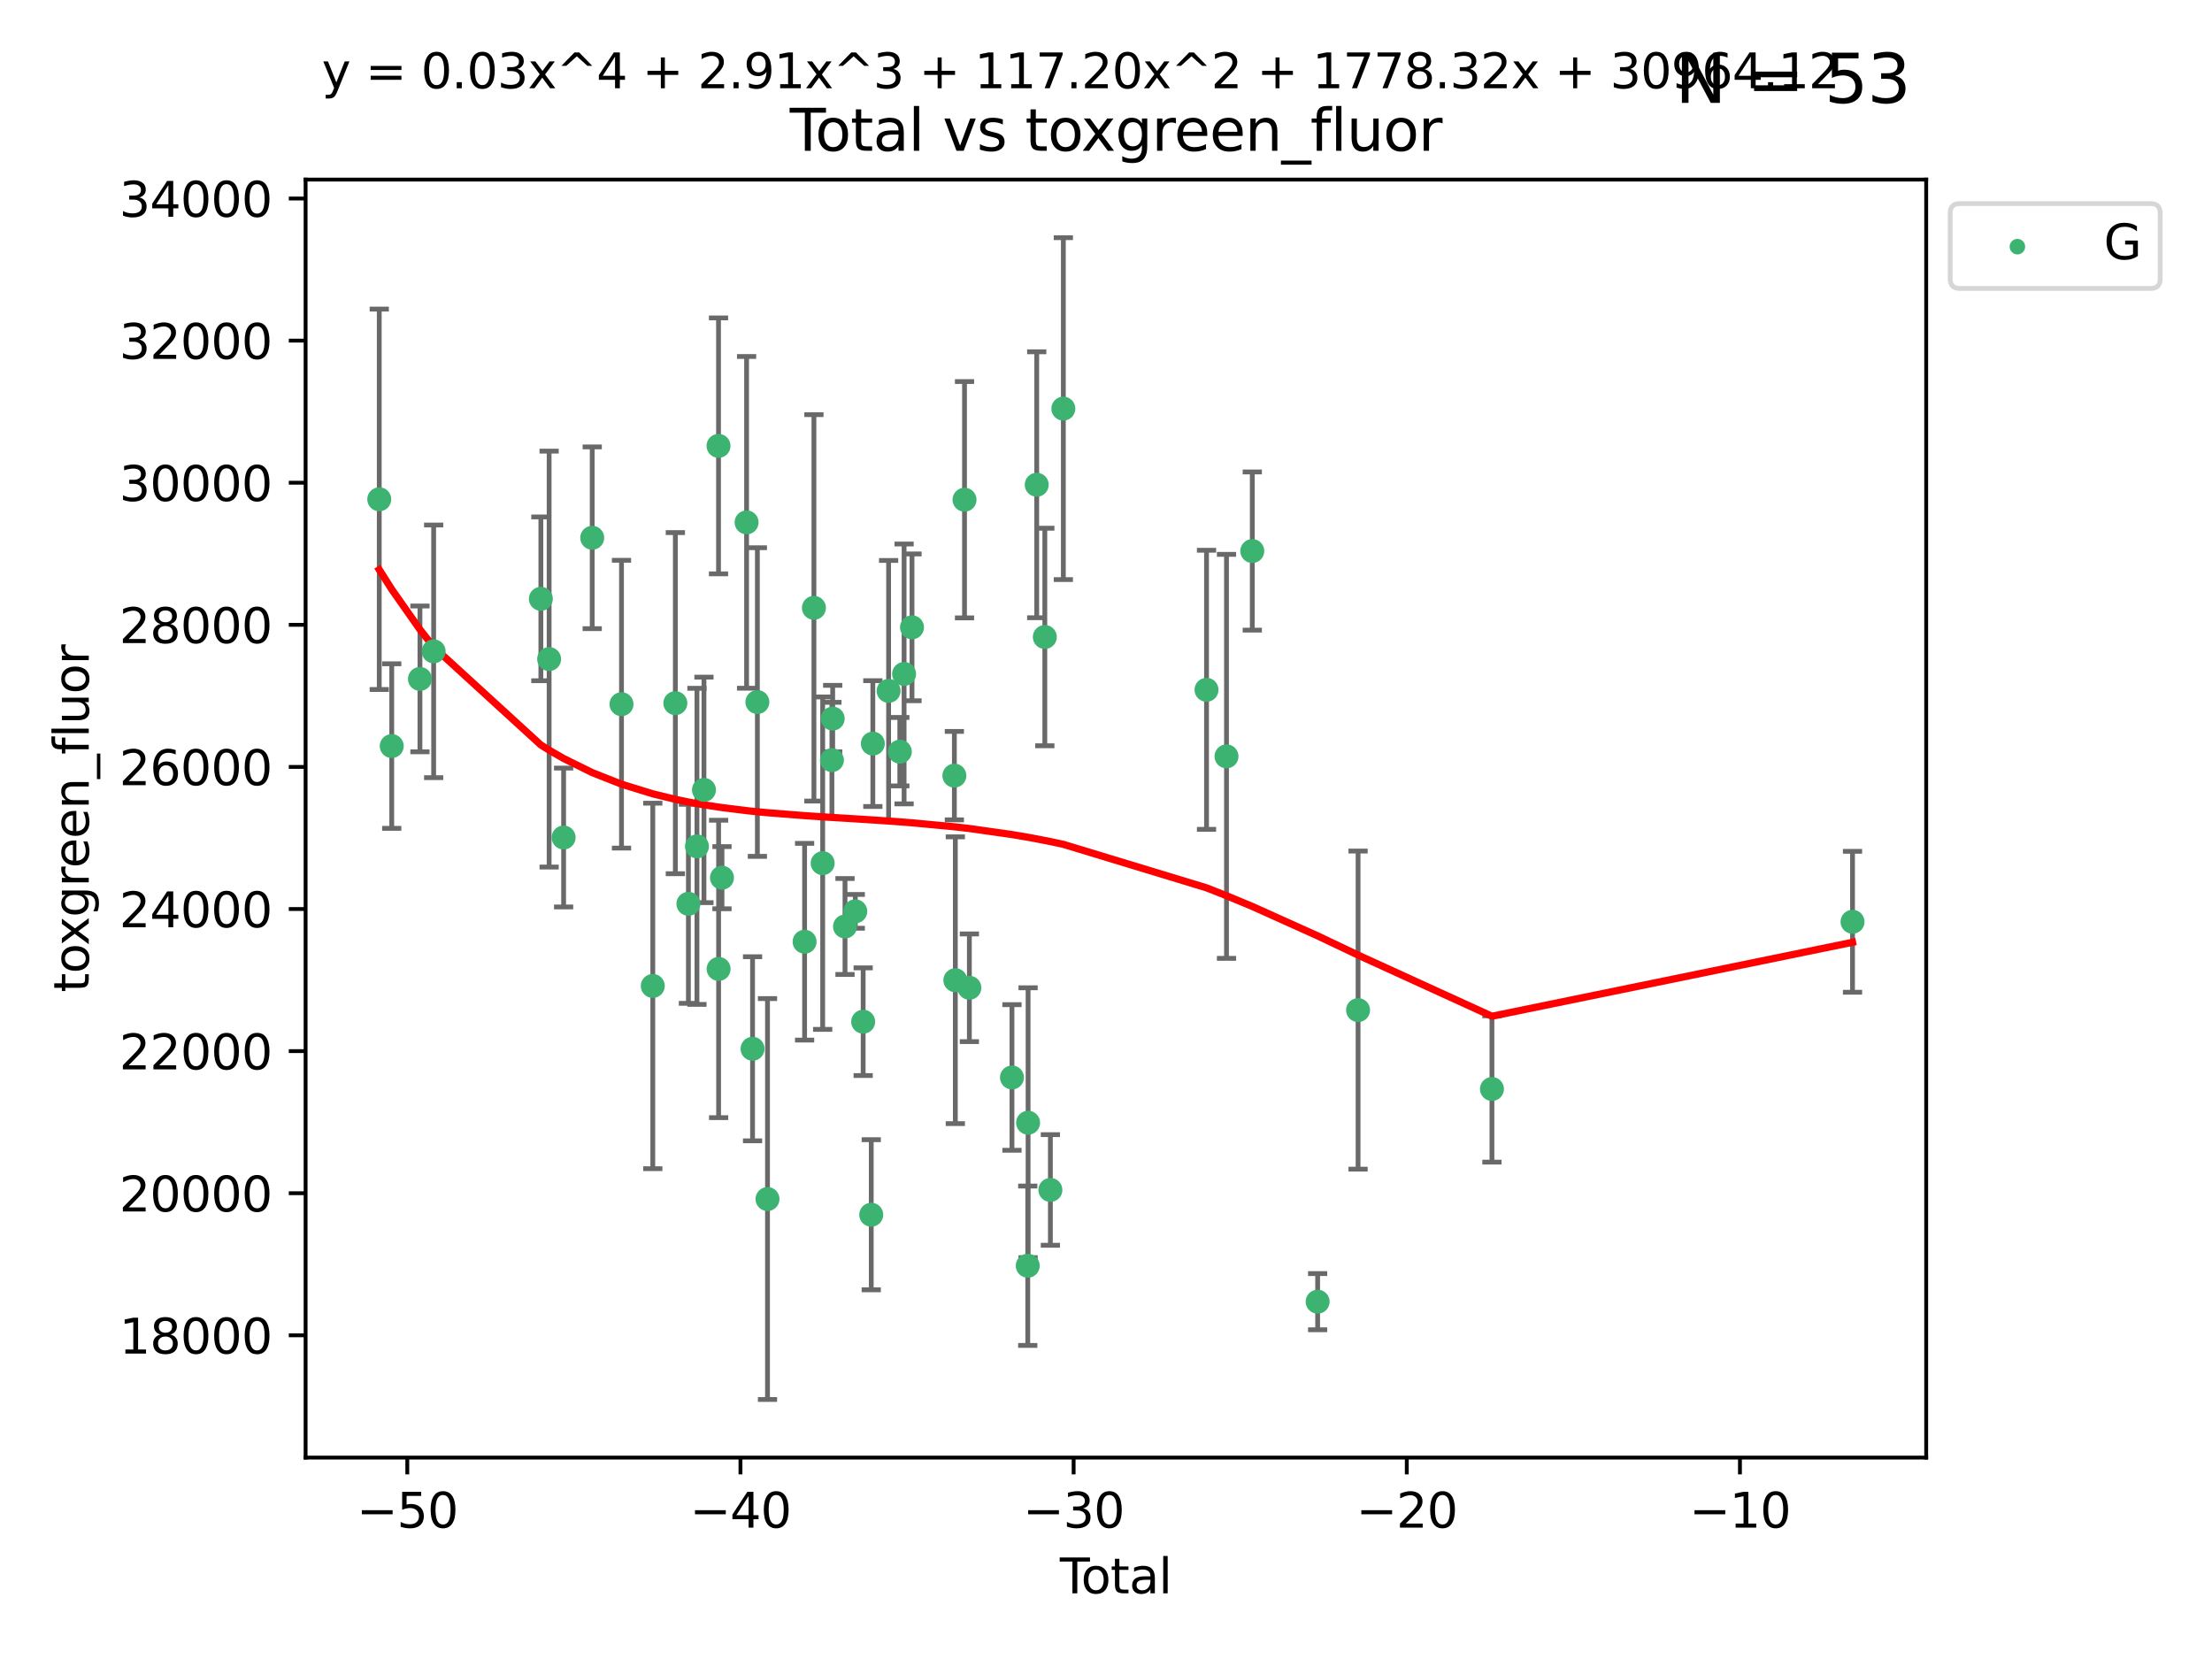 <?xml version="1.0" encoding="utf-8" standalone="no"?>
<!DOCTYPE svg PUBLIC "-//W3C//DTD SVG 1.1//EN"
  "http://www.w3.org/Graphics/SVG/1.1/DTD/svg11.dtd">
<svg xmlns:xlink="http://www.w3.org/1999/xlink" width="460.8pt" height="345.6pt" viewBox="0 0 460.8 345.6" xmlns="http://www.w3.org/2000/svg" version="1.1">
 <defs>
  <style type="text/css">*{stroke-linejoin: round; stroke-linecap: butt}</style>
 </defs>
 <g id="figure_1">
  <g id="patch_1">
   <path d="M 0 345.6 
L 460.8 345.6 
L 460.8 0 
L 0 0 
z
" style="fill: #ffffff"/>
  </g>
  <g id="axes_1">
   <g id="patch_2">
    <path d="M 63.661 303.64 
L 401.26 303.64 
L 401.26 37.411 
L 63.661 37.411 
z
" style="fill: #ffffff"/>
   </g>
   <g id="PathCollection_1">
    <defs>
     <path id="meee4026724" d="M 0 1.118 
C 0.297 1.118 0.581 1 0.791 0.791 
C 1 0.581 1.118 0.297 1.118 0 
C 1.118 -0.297 1 -0.581 0.791 -0.791 
C 0.581 -1 0.297 -1.118 0 -1.118 
C -0.297 -1.118 -0.581 -1 -0.791 -0.791 
C -1 -0.581 -1.118 -0.297 -1.118 0 
C -1.118 0.297 -1 0.581 -0.791 0.791 
C -0.581 1 -0.297 1.118 0 1.118 
z
" style="stroke: #3cb371"/>
    </defs>
    <g clip-path="url(#pc462bea2c9)">
     <use xlink:href="#meee4026724" x="79.007" y="104.011" style="fill: #3cb371; stroke: #3cb371"/>
     <use xlink:href="#meee4026724" x="81.607" y="155.418" style="fill: #3cb371; stroke: #3cb371"/>
     <use xlink:href="#meee4026724" x="87.483" y="141.432" style="fill: #3cb371; stroke: #3cb371"/>
     <use xlink:href="#meee4026724" x="90.338" y="135.683" style="fill: #3cb371; stroke: #3cb371"/>
     <use xlink:href="#meee4026724" x="112.671" y="124.746" style="fill: #3cb371; stroke: #3cb371"/>
     <use xlink:href="#meee4026724" x="114.394" y="137.298" style="fill: #3cb371; stroke: #3cb371"/>
     <use xlink:href="#meee4026724" x="117.411" y="174.468" style="fill: #3cb371; stroke: #3cb371"/>
     <use xlink:href="#meee4026724" x="123.37" y="112.028" style="fill: #3cb371; stroke: #3cb371"/>
     <use xlink:href="#meee4026724" x="129.47" y="146.694" style="fill: #3cb371; stroke: #3cb371"/>
     <use xlink:href="#meee4026724" x="135.987" y="205.39" style="fill: #3cb371; stroke: #3cb371"/>
     <use xlink:href="#meee4026724" x="140.687" y="146.48" style="fill: #3cb371; stroke: #3cb371"/>
     <use xlink:href="#meee4026724" x="143.407" y="188.283" style="fill: #3cb371; stroke: #3cb371"/>
     <use xlink:href="#meee4026724" x="145.188" y="176.309" style="fill: #3cb371; stroke: #3cb371"/>
     <use xlink:href="#meee4026724" x="146.648" y="164.552" style="fill: #3cb371; stroke: #3cb371"/>
     <use xlink:href="#meee4026724" x="149.681" y="92.884" style="fill: #3cb371; stroke: #3cb371"/>
     <use xlink:href="#meee4026724" x="149.7" y="201.847" style="fill: #3cb371; stroke: #3cb371"/>
     <use xlink:href="#meee4026724" x="150.402" y="182.841" style="fill: #3cb371; stroke: #3cb371"/>
     <use xlink:href="#meee4026724" x="155.527" y="108.82" style="fill: #3cb371; stroke: #3cb371"/>
     <use xlink:href="#meee4026724" x="156.771" y="218.479" style="fill: #3cb371; stroke: #3cb371"/>
     <use xlink:href="#meee4026724" x="157.775" y="146.249" style="fill: #3cb371; stroke: #3cb371"/>
     <use xlink:href="#meee4026724" x="159.885" y="249.781" style="fill: #3cb371; stroke: #3cb371"/>
     <use xlink:href="#meee4026724" x="167.613" y="196.177" style="fill: #3cb371; stroke: #3cb371"/>
     <use xlink:href="#meee4026724" x="169.555" y="126.625" style="fill: #3cb371; stroke: #3cb371"/>
     <use xlink:href="#meee4026724" x="171.378" y="179.812" style="fill: #3cb371; stroke: #3cb371"/>
     <use xlink:href="#meee4026724" x="173.304" y="158.347" style="fill: #3cb371; stroke: #3cb371"/>
     <use xlink:href="#meee4026724" x="173.463" y="149.695" style="fill: #3cb371; stroke: #3cb371"/>
     <use xlink:href="#meee4026724" x="176.031" y="193.004" style="fill: #3cb371; stroke: #3cb371"/>
     <use xlink:href="#meee4026724" x="178.171" y="189.849" style="fill: #3cb371; stroke: #3cb371"/>
     <use xlink:href="#meee4026724" x="179.813" y="212.837" style="fill: #3cb371; stroke: #3cb371"/>
     <use xlink:href="#meee4026724" x="181.497" y="253.052" style="fill: #3cb371; stroke: #3cb371"/>
     <use xlink:href="#meee4026724" x="181.829" y="154.902" style="fill: #3cb371; stroke: #3cb371"/>
     <use xlink:href="#meee4026724" x="185.113" y="143.925" style="fill: #3cb371; stroke: #3cb371"/>
     <use xlink:href="#meee4026724" x="187.449" y="156.588" style="fill: #3cb371; stroke: #3cb371"/>
     <use xlink:href="#meee4026724" x="188.339" y="140.395" style="fill: #3cb371; stroke: #3cb371"/>
     <use xlink:href="#meee4026724" x="189.988" y="130.684" style="fill: #3cb371; stroke: #3cb371"/>
     <use xlink:href="#meee4026724" x="198.813" y="161.578" style="fill: #3cb371; stroke: #3cb371"/>
     <use xlink:href="#meee4026724" x="199.014" y="204.198" style="fill: #3cb371; stroke: #3cb371"/>
     <use xlink:href="#meee4026724" x="200.927" y="104.102" style="fill: #3cb371; stroke: #3cb371"/>
     <use xlink:href="#meee4026724" x="201.938" y="205.772" style="fill: #3cb371; stroke: #3cb371"/>
     <use xlink:href="#meee4026724" x="210.812" y="224.457" style="fill: #3cb371; stroke: #3cb371"/>
     <use xlink:href="#meee4026724" x="214.1" y="263.676" style="fill: #3cb371; stroke: #3cb371"/>
     <use xlink:href="#meee4026724" x="214.171" y="233.884" style="fill: #3cb371; stroke: #3cb371"/>
     <use xlink:href="#meee4026724" x="215.97" y="100.984" style="fill: #3cb371; stroke: #3cb371"/>
     <use xlink:href="#meee4026724" x="217.656" y="132.699" style="fill: #3cb371; stroke: #3cb371"/>
     <use xlink:href="#meee4026724" x="218.815" y="247.887" style="fill: #3cb371; stroke: #3cb371"/>
     <use xlink:href="#meee4026724" x="221.514" y="85.124" style="fill: #3cb371; stroke: #3cb371"/>
     <use xlink:href="#meee4026724" x="251.341" y="143.701" style="fill: #3cb371; stroke: #3cb371"/>
     <use xlink:href="#meee4026724" x="255.503" y="157.562" style="fill: #3cb371; stroke: #3cb371"/>
     <use xlink:href="#meee4026724" x="260.874" y="114.792" style="fill: #3cb371; stroke: #3cb371"/>
     <use xlink:href="#meee4026724" x="274.489" y="271.163" style="fill: #3cb371; stroke: #3cb371"/>
     <use xlink:href="#meee4026724" x="282.911" y="210.424" style="fill: #3cb371; stroke: #3cb371"/>
     <use xlink:href="#meee4026724" x="310.799" y="226.856" style="fill: #3cb371; stroke: #3cb371"/>
     <use xlink:href="#meee4026724" x="385.915" y="192.023" style="fill: #3cb371; stroke: #3cb371"/>
    </g>
   </g>
   <g id="matplotlib.axis_1">
    <g id="xtick_1">
     <g id="line2d_1">
      <defs>
       <path id="m4c3966cf92" d="M 0 0 
L 0 3.5 
" style="stroke: #000000; stroke-width: 0.8"/>
      </defs>
      <g>
       <use xlink:href="#m4c3966cf92" x="84.848" y="303.64" style="stroke: #000000; stroke-width: 0.8"/>
      </g>
     </g>
     <g id="text_1">
      <!-- −50 -->
      <g transform="translate(74.295 318.238)scale(0.1 -0.1)">
       <defs>
        <path id="DejaVuSans-2212" d="M 678 2272 
L 4684 2272 
L 4684 1741 
L 678 1741 
L 678 2272 
z
" transform="scale(0.016)"/>
        <path id="DejaVuSans-35" d="M 691 4666 
L 3169 4666 
L 3169 4134 
L 1269 4134 
L 1269 2991 
Q 1406 3038 1543 3061 
Q 1681 3084 1819 3084 
Q 2600 3084 3056 2656 
Q 3513 2228 3513 1497 
Q 3513 744 3044 326 
Q 2575 -91 1722 -91 
Q 1428 -91 1123 -41 
Q 819 9 494 109 
L 494 744 
Q 775 591 1075 516 
Q 1375 441 1709 441 
Q 2250 441 2565 725 
Q 2881 1009 2881 1497 
Q 2881 1984 2565 2268 
Q 2250 2553 1709 2553 
Q 1456 2553 1204 2497 
Q 953 2441 691 2322 
L 691 4666 
z
" transform="scale(0.016)"/>
        <path id="DejaVuSans-30" d="M 2034 4250 
Q 1547 4250 1301 3770 
Q 1056 3291 1056 2328 
Q 1056 1369 1301 889 
Q 1547 409 2034 409 
Q 2525 409 2770 889 
Q 3016 1369 3016 2328 
Q 3016 3291 2770 3770 
Q 2525 4250 2034 4250 
z
M 2034 4750 
Q 2819 4750 3233 4129 
Q 3647 3509 3647 2328 
Q 3647 1150 3233 529 
Q 2819 -91 2034 -91 
Q 1250 -91 836 529 
Q 422 1150 422 2328 
Q 422 3509 836 4129 
Q 1250 4750 2034 4750 
z
" transform="scale(0.016)"/>
       </defs>
       <use xlink:href="#DejaVuSans-2212"/>
       <use xlink:href="#DejaVuSans-35" x="83.789"/>
       <use xlink:href="#DejaVuSans-30" x="147.412"/>
      </g>
     </g>
    </g>
    <g id="xtick_2">
     <g id="line2d_2">
      <g>
       <use xlink:href="#m4c3966cf92" x="154.252" y="303.64" style="stroke: #000000; stroke-width: 0.8"/>
      </g>
     </g>
     <g id="text_2">
      <!-- −40 -->
      <g transform="translate(143.699 318.238)scale(0.1 -0.1)">
       <defs>
        <path id="DejaVuSans-34" d="M 2419 4116 
L 825 1625 
L 2419 1625 
L 2419 4116 
z
M 2253 4666 
L 3047 4666 
L 3047 1625 
L 3713 1625 
L 3713 1100 
L 3047 1100 
L 3047 0 
L 2419 0 
L 2419 1100 
L 313 1100 
L 313 1709 
L 2253 4666 
z
" transform="scale(0.016)"/>
       </defs>
       <use xlink:href="#DejaVuSans-2212"/>
       <use xlink:href="#DejaVuSans-34" x="83.789"/>
       <use xlink:href="#DejaVuSans-30" x="147.412"/>
      </g>
     </g>
    </g>
    <g id="xtick_3">
     <g id="line2d_3">
      <g>
       <use xlink:href="#m4c3966cf92" x="223.655" y="303.64" style="stroke: #000000; stroke-width: 0.8"/>
      </g>
     </g>
     <g id="text_3">
      <!-- −30 -->
      <g transform="translate(213.103 318.238)scale(0.1 -0.1)">
       <defs>
        <path id="DejaVuSans-33" d="M 2597 2516 
Q 3050 2419 3304 2112 
Q 3559 1806 3559 1356 
Q 3559 666 3084 287 
Q 2609 -91 1734 -91 
Q 1441 -91 1130 -33 
Q 819 25 488 141 
L 488 750 
Q 750 597 1062 519 
Q 1375 441 1716 441 
Q 2309 441 2620 675 
Q 2931 909 2931 1356 
Q 2931 1769 2642 2001 
Q 2353 2234 1838 2234 
L 1294 2234 
L 1294 2753 
L 1863 2753 
Q 2328 2753 2575 2939 
Q 2822 3125 2822 3475 
Q 2822 3834 2567 4026 
Q 2313 4219 1838 4219 
Q 1578 4219 1281 4162 
Q 984 4106 628 3988 
L 628 4550 
Q 988 4650 1302 4700 
Q 1616 4750 1894 4750 
Q 2613 4750 3031 4423 
Q 3450 4097 3450 3541 
Q 3450 3153 3228 2886 
Q 3006 2619 2597 2516 
z
" transform="scale(0.016)"/>
       </defs>
       <use xlink:href="#DejaVuSans-2212"/>
       <use xlink:href="#DejaVuSans-33" x="83.789"/>
       <use xlink:href="#DejaVuSans-30" x="147.412"/>
      </g>
     </g>
    </g>
    <g id="xtick_4">
     <g id="line2d_4">
      <g>
       <use xlink:href="#m4c3966cf92" x="293.059" y="303.64" style="stroke: #000000; stroke-width: 0.8"/>
      </g>
     </g>
     <g id="text_4">
      <!-- −20 -->
      <g transform="translate(282.507 318.238)scale(0.1 -0.1)">
       <defs>
        <path id="DejaVuSans-32" d="M 1228 531 
L 3431 531 
L 3431 0 
L 469 0 
L 469 531 
Q 828 903 1448 1529 
Q 2069 2156 2228 2338 
Q 2531 2678 2651 2914 
Q 2772 3150 2772 3378 
Q 2772 3750 2511 3984 
Q 2250 4219 1831 4219 
Q 1534 4219 1204 4116 
Q 875 4013 500 3803 
L 500 4441 
Q 881 4594 1212 4672 
Q 1544 4750 1819 4750 
Q 2544 4750 2975 4387 
Q 3406 4025 3406 3419 
Q 3406 3131 3298 2873 
Q 3191 2616 2906 2266 
Q 2828 2175 2409 1742 
Q 1991 1309 1228 531 
z
" transform="scale(0.016)"/>
       </defs>
       <use xlink:href="#DejaVuSans-2212"/>
       <use xlink:href="#DejaVuSans-32" x="83.789"/>
       <use xlink:href="#DejaVuSans-30" x="147.412"/>
      </g>
     </g>
    </g>
    <g id="xtick_5">
     <g id="line2d_5">
      <g>
       <use xlink:href="#m4c3966cf92" x="362.463" y="303.64" style="stroke: #000000; stroke-width: 0.8"/>
      </g>
     </g>
     <g id="text_5">
      <!-- −10 -->
      <g transform="translate(351.911 318.238)scale(0.1 -0.1)">
       <defs>
        <path id="DejaVuSans-31" d="M 794 531 
L 1825 531 
L 1825 4091 
L 703 3866 
L 703 4441 
L 1819 4666 
L 2450 4666 
L 2450 531 
L 3481 531 
L 3481 0 
L 794 0 
L 794 531 
z
" transform="scale(0.016)"/>
       </defs>
       <use xlink:href="#DejaVuSans-2212"/>
       <use xlink:href="#DejaVuSans-31" x="83.789"/>
       <use xlink:href="#DejaVuSans-30" x="147.412"/>
      </g>
     </g>
    </g>
    <g id="text_6">
     <!-- Total -->
     <g transform="translate(220.784 331.917)scale(0.1 -0.1)">
      <defs>
       <path id="DejaVuSans-54" d="M -19 4666 
L 3928 4666 
L 3928 4134 
L 2272 4134 
L 2272 0 
L 1638 0 
L 1638 4134 
L -19 4134 
L -19 4666 
z
" transform="scale(0.016)"/>
       <path id="DejaVuSans-6f" d="M 1959 3097 
Q 1497 3097 1228 2736 
Q 959 2375 959 1747 
Q 959 1119 1226 758 
Q 1494 397 1959 397 
Q 2419 397 2687 759 
Q 2956 1122 2956 1747 
Q 2956 2369 2687 2733 
Q 2419 3097 1959 3097 
z
M 1959 3584 
Q 2709 3584 3137 3096 
Q 3566 2609 3566 1747 
Q 3566 888 3137 398 
Q 2709 -91 1959 -91 
Q 1206 -91 779 398 
Q 353 888 353 1747 
Q 353 2609 779 3096 
Q 1206 3584 1959 3584 
z
" transform="scale(0.016)"/>
       <path id="DejaVuSans-74" d="M 1172 4494 
L 1172 3500 
L 2356 3500 
L 2356 3053 
L 1172 3053 
L 1172 1153 
Q 1172 725 1289 603 
Q 1406 481 1766 481 
L 2356 481 
L 2356 0 
L 1766 0 
Q 1100 0 847 248 
Q 594 497 594 1153 
L 594 3053 
L 172 3053 
L 172 3500 
L 594 3500 
L 594 4494 
L 1172 4494 
z
" transform="scale(0.016)"/>
       <path id="DejaVuSans-61" d="M 2194 1759 
Q 1497 1759 1228 1600 
Q 959 1441 959 1056 
Q 959 750 1161 570 
Q 1363 391 1709 391 
Q 2188 391 2477 730 
Q 2766 1069 2766 1631 
L 2766 1759 
L 2194 1759 
z
M 3341 1997 
L 3341 0 
L 2766 0 
L 2766 531 
Q 2569 213 2275 61 
Q 1981 -91 1556 -91 
Q 1019 -91 701 211 
Q 384 513 384 1019 
Q 384 1609 779 1909 
Q 1175 2209 1959 2209 
L 2766 2209 
L 2766 2266 
Q 2766 2663 2505 2880 
Q 2244 3097 1772 3097 
Q 1472 3097 1187 3025 
Q 903 2953 641 2809 
L 641 3341 
Q 956 3463 1253 3523 
Q 1550 3584 1831 3584 
Q 2591 3584 2966 3190 
Q 3341 2797 3341 1997 
z
" transform="scale(0.016)"/>
       <path id="DejaVuSans-6c" d="M 603 4863 
L 1178 4863 
L 1178 0 
L 603 0 
L 603 4863 
z
" transform="scale(0.016)"/>
      </defs>
      <use xlink:href="#DejaVuSans-54"/>
      <use xlink:href="#DejaVuSans-6f" x="44.084"/>
      <use xlink:href="#DejaVuSans-74" x="105.266"/>
      <use xlink:href="#DejaVuSans-61" x="144.475"/>
      <use xlink:href="#DejaVuSans-6c" x="205.754"/>
     </g>
    </g>
   </g>
   <g id="matplotlib.axis_2">
    <g id="ytick_1">
     <g id="line2d_6">
      <defs>
       <path id="m9115dc02cd" d="M 0 0 
L -3.5 0 
" style="stroke: #000000; stroke-width: 0.8"/>
      </defs>
      <g>
       <use xlink:href="#m9115dc02cd" x="63.661" y="278.171" style="stroke: #000000; stroke-width: 0.8"/>
      </g>
     </g>
     <g id="text_7">
      <!-- 18000 -->
      <g transform="translate(24.849 281.971)scale(0.1 -0.1)">
       <defs>
        <path id="DejaVuSans-38" d="M 2034 2216 
Q 1584 2216 1326 1975 
Q 1069 1734 1069 1313 
Q 1069 891 1326 650 
Q 1584 409 2034 409 
Q 2484 409 2743 651 
Q 3003 894 3003 1313 
Q 3003 1734 2745 1975 
Q 2488 2216 2034 2216 
z
M 1403 2484 
Q 997 2584 770 2862 
Q 544 3141 544 3541 
Q 544 4100 942 4425 
Q 1341 4750 2034 4750 
Q 2731 4750 3128 4425 
Q 3525 4100 3525 3541 
Q 3525 3141 3298 2862 
Q 3072 2584 2669 2484 
Q 3125 2378 3379 2068 
Q 3634 1759 3634 1313 
Q 3634 634 3220 271 
Q 2806 -91 2034 -91 
Q 1263 -91 848 271 
Q 434 634 434 1313 
Q 434 1759 690 2068 
Q 947 2378 1403 2484 
z
M 1172 3481 
Q 1172 3119 1398 2916 
Q 1625 2713 2034 2713 
Q 2441 2713 2670 2916 
Q 2900 3119 2900 3481 
Q 2900 3844 2670 4047 
Q 2441 4250 2034 4250 
Q 1625 4250 1398 4047 
Q 1172 3844 1172 3481 
z
" transform="scale(0.016)"/>
       </defs>
       <use xlink:href="#DejaVuSans-31"/>
       <use xlink:href="#DejaVuSans-38" x="63.623"/>
       <use xlink:href="#DejaVuSans-30" x="127.246"/>
       <use xlink:href="#DejaVuSans-30" x="190.869"/>
       <use xlink:href="#DejaVuSans-30" x="254.492"/>
      </g>
     </g>
    </g>
    <g id="ytick_2">
     <g id="line2d_7">
      <g>
       <use xlink:href="#m9115dc02cd" x="63.661" y="248.57" style="stroke: #000000; stroke-width: 0.8"/>
      </g>
     </g>
     <g id="text_8">
      <!-- 20000 -->
      <g transform="translate(24.849 252.369)scale(0.1 -0.1)">
       <use xlink:href="#DejaVuSans-32"/>
       <use xlink:href="#DejaVuSans-30" x="63.623"/>
       <use xlink:href="#DejaVuSans-30" x="127.246"/>
       <use xlink:href="#DejaVuSans-30" x="190.869"/>
       <use xlink:href="#DejaVuSans-30" x="254.492"/>
      </g>
     </g>
    </g>
    <g id="ytick_3">
     <g id="line2d_8">
      <g>
       <use xlink:href="#m9115dc02cd" x="63.661" y="218.968" style="stroke: #000000; stroke-width: 0.8"/>
      </g>
     </g>
     <g id="text_9">
      <!-- 22000 -->
      <g transform="translate(24.849 222.767)scale(0.1 -0.1)">
       <use xlink:href="#DejaVuSans-32"/>
       <use xlink:href="#DejaVuSans-32" x="63.623"/>
       <use xlink:href="#DejaVuSans-30" x="127.246"/>
       <use xlink:href="#DejaVuSans-30" x="190.869"/>
       <use xlink:href="#DejaVuSans-30" x="254.492"/>
      </g>
     </g>
    </g>
    <g id="ytick_4">
     <g id="line2d_9">
      <g>
       <use xlink:href="#m9115dc02cd" x="63.661" y="189.366" style="stroke: #000000; stroke-width: 0.8"/>
      </g>
     </g>
     <g id="text_10">
      <!-- 24000 -->
      <g transform="translate(24.849 193.165)scale(0.1 -0.1)">
       <use xlink:href="#DejaVuSans-32"/>
       <use xlink:href="#DejaVuSans-34" x="63.623"/>
       <use xlink:href="#DejaVuSans-30" x="127.246"/>
       <use xlink:href="#DejaVuSans-30" x="190.869"/>
       <use xlink:href="#DejaVuSans-30" x="254.492"/>
      </g>
     </g>
    </g>
    <g id="ytick_5">
     <g id="line2d_10">
      <g>
       <use xlink:href="#m9115dc02cd" x="63.661" y="159.764" style="stroke: #000000; stroke-width: 0.8"/>
      </g>
     </g>
     <g id="text_11">
      <!-- 26000 -->
      <g transform="translate(24.849 163.563)scale(0.1 -0.1)">
       <defs>
        <path id="DejaVuSans-36" d="M 2113 2584 
Q 1688 2584 1439 2293 
Q 1191 2003 1191 1497 
Q 1191 994 1439 701 
Q 1688 409 2113 409 
Q 2538 409 2786 701 
Q 3034 994 3034 1497 
Q 3034 2003 2786 2293 
Q 2538 2584 2113 2584 
z
M 3366 4563 
L 3366 3988 
Q 3128 4100 2886 4159 
Q 2644 4219 2406 4219 
Q 1781 4219 1451 3797 
Q 1122 3375 1075 2522 
Q 1259 2794 1537 2939 
Q 1816 3084 2150 3084 
Q 2853 3084 3261 2657 
Q 3669 2231 3669 1497 
Q 3669 778 3244 343 
Q 2819 -91 2113 -91 
Q 1303 -91 875 529 
Q 447 1150 447 2328 
Q 447 3434 972 4092 
Q 1497 4750 2381 4750 
Q 2619 4750 2861 4703 
Q 3103 4656 3366 4563 
z
" transform="scale(0.016)"/>
       </defs>
       <use xlink:href="#DejaVuSans-32"/>
       <use xlink:href="#DejaVuSans-36" x="63.623"/>
       <use xlink:href="#DejaVuSans-30" x="127.246"/>
       <use xlink:href="#DejaVuSans-30" x="190.869"/>
       <use xlink:href="#DejaVuSans-30" x="254.492"/>
      </g>
     </g>
    </g>
    <g id="ytick_6">
     <g id="line2d_11">
      <g>
       <use xlink:href="#m9115dc02cd" x="63.661" y="130.162" style="stroke: #000000; stroke-width: 0.8"/>
      </g>
     </g>
     <g id="text_12">
      <!-- 28000 -->
      <g transform="translate(24.849 133.962)scale(0.1 -0.1)">
       <use xlink:href="#DejaVuSans-32"/>
       <use xlink:href="#DejaVuSans-38" x="63.623"/>
       <use xlink:href="#DejaVuSans-30" x="127.246"/>
       <use xlink:href="#DejaVuSans-30" x="190.869"/>
       <use xlink:href="#DejaVuSans-30" x="254.492"/>
      </g>
     </g>
    </g>
    <g id="ytick_7">
     <g id="line2d_12">
      <g>
       <use xlink:href="#m9115dc02cd" x="63.661" y="100.56" style="stroke: #000000; stroke-width: 0.8"/>
      </g>
     </g>
     <g id="text_13">
      <!-- 30000 -->
      <g transform="translate(24.849 104.36)scale(0.1 -0.1)">
       <use xlink:href="#DejaVuSans-33"/>
       <use xlink:href="#DejaVuSans-30" x="63.623"/>
       <use xlink:href="#DejaVuSans-30" x="127.246"/>
       <use xlink:href="#DejaVuSans-30" x="190.869"/>
       <use xlink:href="#DejaVuSans-30" x="254.492"/>
      </g>
     </g>
    </g>
    <g id="ytick_8">
     <g id="line2d_13">
      <g>
       <use xlink:href="#m9115dc02cd" x="63.661" y="70.959" style="stroke: #000000; stroke-width: 0.8"/>
      </g>
     </g>
     <g id="text_14">
      <!-- 32000 -->
      <g transform="translate(24.849 74.758)scale(0.1 -0.1)">
       <use xlink:href="#DejaVuSans-33"/>
       <use xlink:href="#DejaVuSans-32" x="63.623"/>
       <use xlink:href="#DejaVuSans-30" x="127.246"/>
       <use xlink:href="#DejaVuSans-30" x="190.869"/>
       <use xlink:href="#DejaVuSans-30" x="254.492"/>
      </g>
     </g>
    </g>
    <g id="ytick_9">
     <g id="line2d_14">
      <g>
       <use xlink:href="#m9115dc02cd" x="63.661" y="41.357" style="stroke: #000000; stroke-width: 0.8"/>
      </g>
     </g>
     <g id="text_15">
      <!-- 34000 -->
      <g transform="translate(24.849 45.156)scale(0.1 -0.1)">
       <use xlink:href="#DejaVuSans-33"/>
       <use xlink:href="#DejaVuSans-34" x="63.623"/>
       <use xlink:href="#DejaVuSans-30" x="127.246"/>
       <use xlink:href="#DejaVuSans-30" x="190.869"/>
       <use xlink:href="#DejaVuSans-30" x="254.492"/>
      </g>
     </g>
    </g>
    <g id="text_16">
     <!-- toxgreen_fluor -->
     <g transform="translate(18.491 206.72)rotate(-90)scale(0.1 -0.1)">
      <defs>
       <path id="DejaVuSans-78" d="M 3513 3500 
L 2247 1797 
L 3578 0 
L 2900 0 
L 1881 1375 
L 863 0 
L 184 0 
L 1544 1831 
L 300 3500 
L 978 3500 
L 1906 2253 
L 2834 3500 
L 3513 3500 
z
" transform="scale(0.016)"/>
       <path id="DejaVuSans-67" d="M 2906 1791 
Q 2906 2416 2648 2759 
Q 2391 3103 1925 3103 
Q 1463 3103 1205 2759 
Q 947 2416 947 1791 
Q 947 1169 1205 825 
Q 1463 481 1925 481 
Q 2391 481 2648 825 
Q 2906 1169 2906 1791 
z
M 3481 434 
Q 3481 -459 3084 -895 
Q 2688 -1331 1869 -1331 
Q 1566 -1331 1297 -1286 
Q 1028 -1241 775 -1147 
L 775 -588 
Q 1028 -725 1275 -790 
Q 1522 -856 1778 -856 
Q 2344 -856 2625 -561 
Q 2906 -266 2906 331 
L 2906 616 
Q 2728 306 2450 153 
Q 2172 0 1784 0 
Q 1141 0 747 490 
Q 353 981 353 1791 
Q 353 2603 747 3093 
Q 1141 3584 1784 3584 
Q 2172 3584 2450 3431 
Q 2728 3278 2906 2969 
L 2906 3500 
L 3481 3500 
L 3481 434 
z
" transform="scale(0.016)"/>
       <path id="DejaVuSans-72" d="M 2631 2963 
Q 2534 3019 2420 3045 
Q 2306 3072 2169 3072 
Q 1681 3072 1420 2755 
Q 1159 2438 1159 1844 
L 1159 0 
L 581 0 
L 581 3500 
L 1159 3500 
L 1159 2956 
Q 1341 3275 1631 3429 
Q 1922 3584 2338 3584 
Q 2397 3584 2469 3576 
Q 2541 3569 2628 3553 
L 2631 2963 
z
" transform="scale(0.016)"/>
       <path id="DejaVuSans-65" d="M 3597 1894 
L 3597 1613 
L 953 1613 
Q 991 1019 1311 708 
Q 1631 397 2203 397 
Q 2534 397 2845 478 
Q 3156 559 3463 722 
L 3463 178 
Q 3153 47 2828 -22 
Q 2503 -91 2169 -91 
Q 1331 -91 842 396 
Q 353 884 353 1716 
Q 353 2575 817 3079 
Q 1281 3584 2069 3584 
Q 2775 3584 3186 3129 
Q 3597 2675 3597 1894 
z
M 3022 2063 
Q 3016 2534 2758 2815 
Q 2500 3097 2075 3097 
Q 1594 3097 1305 2825 
Q 1016 2553 972 2059 
L 3022 2063 
z
" transform="scale(0.016)"/>
       <path id="DejaVuSans-6e" d="M 3513 2113 
L 3513 0 
L 2938 0 
L 2938 2094 
Q 2938 2591 2744 2837 
Q 2550 3084 2163 3084 
Q 1697 3084 1428 2787 
Q 1159 2491 1159 1978 
L 1159 0 
L 581 0 
L 581 3500 
L 1159 3500 
L 1159 2956 
Q 1366 3272 1645 3428 
Q 1925 3584 2291 3584 
Q 2894 3584 3203 3211 
Q 3513 2838 3513 2113 
z
" transform="scale(0.016)"/>
       <path id="DejaVuSans-5f" d="M 3263 -1063 
L 3263 -1509 
L -63 -1509 
L -63 -1063 
L 3263 -1063 
z
" transform="scale(0.016)"/>
       <path id="DejaVuSans-66" d="M 2375 4863 
L 2375 4384 
L 1825 4384 
Q 1516 4384 1395 4259 
Q 1275 4134 1275 3809 
L 1275 3500 
L 2222 3500 
L 2222 3053 
L 1275 3053 
L 1275 0 
L 697 0 
L 697 3053 
L 147 3053 
L 147 3500 
L 697 3500 
L 697 3744 
Q 697 4328 969 4595 
Q 1241 4863 1831 4863 
L 2375 4863 
z
" transform="scale(0.016)"/>
       <path id="DejaVuSans-75" d="M 544 1381 
L 544 3500 
L 1119 3500 
L 1119 1403 
Q 1119 906 1312 657 
Q 1506 409 1894 409 
Q 2359 409 2629 706 
Q 2900 1003 2900 1516 
L 2900 3500 
L 3475 3500 
L 3475 0 
L 2900 0 
L 2900 538 
Q 2691 219 2414 64 
Q 2138 -91 1772 -91 
Q 1169 -91 856 284 
Q 544 659 544 1381 
z
M 1991 3584 
L 1991 3584 
z
" transform="scale(0.016)"/>
      </defs>
      <use xlink:href="#DejaVuSans-74"/>
      <use xlink:href="#DejaVuSans-6f" x="39.209"/>
      <use xlink:href="#DejaVuSans-78" x="97.266"/>
      <use xlink:href="#DejaVuSans-67" x="156.445"/>
      <use xlink:href="#DejaVuSans-72" x="219.922"/>
      <use xlink:href="#DejaVuSans-65" x="258.785"/>
      <use xlink:href="#DejaVuSans-65" x="320.309"/>
      <use xlink:href="#DejaVuSans-6e" x="381.832"/>
      <use xlink:href="#DejaVuSans-5f" x="445.211"/>
      <use xlink:href="#DejaVuSans-66" x="495.211"/>
      <use xlink:href="#DejaVuSans-6c" x="530.416"/>
      <use xlink:href="#DejaVuSans-75" x="558.199"/>
      <use xlink:href="#DejaVuSans-6f" x="621.578"/>
      <use xlink:href="#DejaVuSans-72" x="682.76"/>
     </g>
    </g>
   </g>
   <g id="LineCollection_1">
    <path d="M 79.007 143.633 
L 79.007 64.388 
" clip-path="url(#pc462bea2c9)" style="fill: none; stroke: #696969"/>
    <path d="M 81.607 172.559 
L 81.607 138.278 
" clip-path="url(#pc462bea2c9)" style="fill: none; stroke: #696969"/>
    <path d="M 87.483 156.619 
L 87.483 126.244 
" clip-path="url(#pc462bea2c9)" style="fill: none; stroke: #696969"/>
    <path d="M 90.338 161.995 
L 90.338 109.372 
" clip-path="url(#pc462bea2c9)" style="fill: none; stroke: #696969"/>
    <path d="M 112.671 141.807 
L 112.671 107.685 
" clip-path="url(#pc462bea2c9)" style="fill: none; stroke: #696969"/>
    <path d="M 114.394 180.62 
L 114.394 93.977 
" clip-path="url(#pc462bea2c9)" style="fill: none; stroke: #696969"/>
    <path d="M 117.411 188.933 
L 117.411 160.004 
" clip-path="url(#pc462bea2c9)" style="fill: none; stroke: #696969"/>
    <path d="M 123.37 130.956 
L 123.37 93.101 
" clip-path="url(#pc462bea2c9)" style="fill: none; stroke: #696969"/>
    <path d="M 129.47 176.669 
L 129.47 116.719 
" clip-path="url(#pc462bea2c9)" style="fill: none; stroke: #696969"/>
    <path d="M 135.987 243.459 
L 135.987 167.321 
" clip-path="url(#pc462bea2c9)" style="fill: none; stroke: #696969"/>
    <path d="M 140.687 182.01 
L 140.687 110.95 
" clip-path="url(#pc462bea2c9)" style="fill: none; stroke: #696969"/>
    <path d="M 143.407 209.011 
L 143.407 167.555 
" clip-path="url(#pc462bea2c9)" style="fill: none; stroke: #696969"/>
    <path d="M 145.188 209.231 
L 145.188 143.388 
" clip-path="url(#pc462bea2c9)" style="fill: none; stroke: #696969"/>
    <path d="M 146.648 188.041 
L 146.648 141.064 
" clip-path="url(#pc462bea2c9)" style="fill: none; stroke: #696969"/>
    <path d="M 149.681 119.54 
L 149.681 66.228 
" clip-path="url(#pc462bea2c9)" style="fill: none; stroke: #696969"/>
    <path d="M 149.7 232.823 
L 149.7 170.871 
" clip-path="url(#pc462bea2c9)" style="fill: none; stroke: #696969"/>
    <path d="M 150.402 189.318 
L 150.402 176.364 
" clip-path="url(#pc462bea2c9)" style="fill: none; stroke: #696969"/>
    <path d="M 155.527 143.373 
L 155.527 74.266 
" clip-path="url(#pc462bea2c9)" style="fill: none; stroke: #696969"/>
    <path d="M 156.771 237.656 
L 156.771 199.302 
" clip-path="url(#pc462bea2c9)" style="fill: none; stroke: #696969"/>
    <path d="M 157.775 178.396 
L 157.775 114.102 
" clip-path="url(#pc462bea2c9)" style="fill: none; stroke: #696969"/>
    <path d="M 159.885 291.539 
L 159.885 208.023 
" clip-path="url(#pc462bea2c9)" style="fill: none; stroke: #696969"/>
    <path d="M 167.613 216.667 
L 167.613 175.687 
" clip-path="url(#pc462bea2c9)" style="fill: none; stroke: #696969"/>
    <path d="M 169.555 166.875 
L 169.555 86.375 
" clip-path="url(#pc462bea2c9)" style="fill: none; stroke: #696969"/>
    <path d="M 171.378 214.439 
L 171.378 145.186 
" clip-path="url(#pc462bea2c9)" style="fill: none; stroke: #696969"/>
    <path d="M 173.304 170.384 
L 173.304 146.309 
" clip-path="url(#pc462bea2c9)" style="fill: none; stroke: #696969"/>
    <path d="M 173.463 156.62 
L 173.463 142.77 
" clip-path="url(#pc462bea2c9)" style="fill: none; stroke: #696969"/>
    <path d="M 176.031 202.999 
L 176.031 183.009 
" clip-path="url(#pc462bea2c9)" style="fill: none; stroke: #696969"/>
    <path d="M 178.171 193.367 
L 178.171 186.331 
" clip-path="url(#pc462bea2c9)" style="fill: none; stroke: #696969"/>
    <path d="M 179.813 224.052 
L 179.813 201.621 
" clip-path="url(#pc462bea2c9)" style="fill: none; stroke: #696969"/>
    <path d="M 181.497 268.689 
L 181.497 237.415 
" clip-path="url(#pc462bea2c9)" style="fill: none; stroke: #696969"/>
    <path d="M 181.829 168.004 
L 181.829 141.801 
" clip-path="url(#pc462bea2c9)" style="fill: none; stroke: #696969"/>
    <path d="M 185.113 171.099 
L 185.113 116.751 
" clip-path="url(#pc462bea2c9)" style="fill: none; stroke: #696969"/>
    <path d="M 187.449 163.718 
L 187.449 149.459 
" clip-path="url(#pc462bea2c9)" style="fill: none; stroke: #696969"/>
    <path d="M 188.339 167.462 
L 188.339 113.328 
" clip-path="url(#pc462bea2c9)" style="fill: none; stroke: #696969"/>
    <path d="M 189.988 145.971 
L 189.988 115.398 
" clip-path="url(#pc462bea2c9)" style="fill: none; stroke: #696969"/>
    <path d="M 198.813 170.793 
L 198.813 152.362 
" clip-path="url(#pc462bea2c9)" style="fill: none; stroke: #696969"/>
    <path d="M 199.014 234.066 
L 199.014 174.33 
" clip-path="url(#pc462bea2c9)" style="fill: none; stroke: #696969"/>
    <path d="M 200.927 128.716 
L 200.927 79.487 
" clip-path="url(#pc462bea2c9)" style="fill: none; stroke: #696969"/>
    <path d="M 201.938 216.988 
L 201.938 194.556 
" clip-path="url(#pc462bea2c9)" style="fill: none; stroke: #696969"/>
    <path d="M 210.812 239.625 
L 210.812 209.289 
" clip-path="url(#pc462bea2c9)" style="fill: none; stroke: #696969"/>
    <path d="M 214.1 280.278 
L 214.1 247.074 
" clip-path="url(#pc462bea2c9)" style="fill: none; stroke: #696969"/>
    <path d="M 214.171 261.991 
L 214.171 205.777 
" clip-path="url(#pc462bea2c9)" style="fill: none; stroke: #696969"/>
    <path d="M 215.97 128.683 
L 215.97 73.284 
" clip-path="url(#pc462bea2c9)" style="fill: none; stroke: #696969"/>
    <path d="M 217.656 155.358 
L 217.656 110.039 
" clip-path="url(#pc462bea2c9)" style="fill: none; stroke: #696969"/>
    <path d="M 218.815 259.411 
L 218.815 236.363 
" clip-path="url(#pc462bea2c9)" style="fill: none; stroke: #696969"/>
    <path d="M 221.514 120.736 
L 221.514 49.513 
" clip-path="url(#pc462bea2c9)" style="fill: none; stroke: #696969"/>
    <path d="M 251.341 172.771 
L 251.341 114.631 
" clip-path="url(#pc462bea2c9)" style="fill: none; stroke: #696969"/>
    <path d="M 255.503 199.644 
L 255.503 115.481 
" clip-path="url(#pc462bea2c9)" style="fill: none; stroke: #696969"/>
    <path d="M 260.874 131.268 
L 260.874 98.317 
" clip-path="url(#pc462bea2c9)" style="fill: none; stroke: #696969"/>
    <path d="M 274.489 277.014 
L 274.489 265.312 
" clip-path="url(#pc462bea2c9)" style="fill: none; stroke: #696969"/>
    <path d="M 282.911 243.556 
L 282.911 177.292 
" clip-path="url(#pc462bea2c9)" style="fill: none; stroke: #696969"/>
    <path d="M 310.799 242.091 
L 310.799 211.621 
" clip-path="url(#pc462bea2c9)" style="fill: none; stroke: #696969"/>
    <path d="M 385.915 206.701 
L 385.915 177.345 
" clip-path="url(#pc462bea2c9)" style="fill: none; stroke: #696969"/>
   </g>
   <g id="line2d_15">
    <defs>
     <path id="m20738ab69c" d="M 2 0 
L -2 -0 
" style="stroke: #696969"/>
    </defs>
    <g clip-path="url(#pc462bea2c9)">
     <use xlink:href="#m20738ab69c" x="79.007" y="143.633" style="fill: #696969; stroke: #696969"/>
     <use xlink:href="#m20738ab69c" x="81.607" y="172.559" style="fill: #696969; stroke: #696969"/>
     <use xlink:href="#m20738ab69c" x="87.483" y="156.619" style="fill: #696969; stroke: #696969"/>
     <use xlink:href="#m20738ab69c" x="90.338" y="161.995" style="fill: #696969; stroke: #696969"/>
     <use xlink:href="#m20738ab69c" x="112.671" y="141.807" style="fill: #696969; stroke: #696969"/>
     <use xlink:href="#m20738ab69c" x="114.394" y="180.62" style="fill: #696969; stroke: #696969"/>
     <use xlink:href="#m20738ab69c" x="117.411" y="188.933" style="fill: #696969; stroke: #696969"/>
     <use xlink:href="#m20738ab69c" x="123.37" y="130.956" style="fill: #696969; stroke: #696969"/>
     <use xlink:href="#m20738ab69c" x="129.47" y="176.669" style="fill: #696969; stroke: #696969"/>
     <use xlink:href="#m20738ab69c" x="135.987" y="243.459" style="fill: #696969; stroke: #696969"/>
     <use xlink:href="#m20738ab69c" x="140.687" y="182.01" style="fill: #696969; stroke: #696969"/>
     <use xlink:href="#m20738ab69c" x="143.407" y="209.011" style="fill: #696969; stroke: #696969"/>
     <use xlink:href="#m20738ab69c" x="145.188" y="209.231" style="fill: #696969; stroke: #696969"/>
     <use xlink:href="#m20738ab69c" x="146.648" y="188.041" style="fill: #696969; stroke: #696969"/>
     <use xlink:href="#m20738ab69c" x="149.681" y="119.54" style="fill: #696969; stroke: #696969"/>
     <use xlink:href="#m20738ab69c" x="149.7" y="232.823" style="fill: #696969; stroke: #696969"/>
     <use xlink:href="#m20738ab69c" x="150.402" y="189.318" style="fill: #696969; stroke: #696969"/>
     <use xlink:href="#m20738ab69c" x="155.527" y="143.373" style="fill: #696969; stroke: #696969"/>
     <use xlink:href="#m20738ab69c" x="156.771" y="237.656" style="fill: #696969; stroke: #696969"/>
     <use xlink:href="#m20738ab69c" x="157.775" y="178.396" style="fill: #696969; stroke: #696969"/>
     <use xlink:href="#m20738ab69c" x="159.885" y="291.539" style="fill: #696969; stroke: #696969"/>
     <use xlink:href="#m20738ab69c" x="167.613" y="216.667" style="fill: #696969; stroke: #696969"/>
     <use xlink:href="#m20738ab69c" x="169.555" y="166.875" style="fill: #696969; stroke: #696969"/>
     <use xlink:href="#m20738ab69c" x="171.378" y="214.439" style="fill: #696969; stroke: #696969"/>
     <use xlink:href="#m20738ab69c" x="173.304" y="170.384" style="fill: #696969; stroke: #696969"/>
     <use xlink:href="#m20738ab69c" x="173.463" y="156.62" style="fill: #696969; stroke: #696969"/>
     <use xlink:href="#m20738ab69c" x="176.031" y="202.999" style="fill: #696969; stroke: #696969"/>
     <use xlink:href="#m20738ab69c" x="178.171" y="193.367" style="fill: #696969; stroke: #696969"/>
     <use xlink:href="#m20738ab69c" x="179.813" y="224.052" style="fill: #696969; stroke: #696969"/>
     <use xlink:href="#m20738ab69c" x="181.497" y="268.689" style="fill: #696969; stroke: #696969"/>
     <use xlink:href="#m20738ab69c" x="181.829" y="168.004" style="fill: #696969; stroke: #696969"/>
     <use xlink:href="#m20738ab69c" x="185.113" y="171.099" style="fill: #696969; stroke: #696969"/>
     <use xlink:href="#m20738ab69c" x="187.449" y="163.718" style="fill: #696969; stroke: #696969"/>
     <use xlink:href="#m20738ab69c" x="188.339" y="167.462" style="fill: #696969; stroke: #696969"/>
     <use xlink:href="#m20738ab69c" x="189.988" y="145.971" style="fill: #696969; stroke: #696969"/>
     <use xlink:href="#m20738ab69c" x="198.813" y="170.793" style="fill: #696969; stroke: #696969"/>
     <use xlink:href="#m20738ab69c" x="199.014" y="234.066" style="fill: #696969; stroke: #696969"/>
     <use xlink:href="#m20738ab69c" x="200.927" y="128.716" style="fill: #696969; stroke: #696969"/>
     <use xlink:href="#m20738ab69c" x="201.938" y="216.988" style="fill: #696969; stroke: #696969"/>
     <use xlink:href="#m20738ab69c" x="210.812" y="239.625" style="fill: #696969; stroke: #696969"/>
     <use xlink:href="#m20738ab69c" x="214.1" y="280.278" style="fill: #696969; stroke: #696969"/>
     <use xlink:href="#m20738ab69c" x="214.171" y="261.991" style="fill: #696969; stroke: #696969"/>
     <use xlink:href="#m20738ab69c" x="215.97" y="128.683" style="fill: #696969; stroke: #696969"/>
     <use xlink:href="#m20738ab69c" x="217.656" y="155.358" style="fill: #696969; stroke: #696969"/>
     <use xlink:href="#m20738ab69c" x="218.815" y="259.411" style="fill: #696969; stroke: #696969"/>
     <use xlink:href="#m20738ab69c" x="221.514" y="120.736" style="fill: #696969; stroke: #696969"/>
     <use xlink:href="#m20738ab69c" x="251.341" y="172.771" style="fill: #696969; stroke: #696969"/>
     <use xlink:href="#m20738ab69c" x="255.503" y="199.644" style="fill: #696969; stroke: #696969"/>
     <use xlink:href="#m20738ab69c" x="260.874" y="131.268" style="fill: #696969; stroke: #696969"/>
     <use xlink:href="#m20738ab69c" x="274.489" y="277.014" style="fill: #696969; stroke: #696969"/>
     <use xlink:href="#m20738ab69c" x="282.911" y="243.556" style="fill: #696969; stroke: #696969"/>
     <use xlink:href="#m20738ab69c" x="310.799" y="242.091" style="fill: #696969; stroke: #696969"/>
     <use xlink:href="#m20738ab69c" x="385.915" y="206.701" style="fill: #696969; stroke: #696969"/>
    </g>
   </g>
   <g id="line2d_16">
    <g clip-path="url(#pc462bea2c9)">
     <use xlink:href="#m20738ab69c" x="79.007" y="64.388" style="fill: #696969; stroke: #696969"/>
     <use xlink:href="#m20738ab69c" x="81.607" y="138.278" style="fill: #696969; stroke: #696969"/>
     <use xlink:href="#m20738ab69c" x="87.483" y="126.244" style="fill: #696969; stroke: #696969"/>
     <use xlink:href="#m20738ab69c" x="90.338" y="109.372" style="fill: #696969; stroke: #696969"/>
     <use xlink:href="#m20738ab69c" x="112.671" y="107.685" style="fill: #696969; stroke: #696969"/>
     <use xlink:href="#m20738ab69c" x="114.394" y="93.977" style="fill: #696969; stroke: #696969"/>
     <use xlink:href="#m20738ab69c" x="117.411" y="160.004" style="fill: #696969; stroke: #696969"/>
     <use xlink:href="#m20738ab69c" x="123.37" y="93.101" style="fill: #696969; stroke: #696969"/>
     <use xlink:href="#m20738ab69c" x="129.47" y="116.719" style="fill: #696969; stroke: #696969"/>
     <use xlink:href="#m20738ab69c" x="135.987" y="167.321" style="fill: #696969; stroke: #696969"/>
     <use xlink:href="#m20738ab69c" x="140.687" y="110.95" style="fill: #696969; stroke: #696969"/>
     <use xlink:href="#m20738ab69c" x="143.407" y="167.555" style="fill: #696969; stroke: #696969"/>
     <use xlink:href="#m20738ab69c" x="145.188" y="143.388" style="fill: #696969; stroke: #696969"/>
     <use xlink:href="#m20738ab69c" x="146.648" y="141.064" style="fill: #696969; stroke: #696969"/>
     <use xlink:href="#m20738ab69c" x="149.681" y="66.228" style="fill: #696969; stroke: #696969"/>
     <use xlink:href="#m20738ab69c" x="149.7" y="170.871" style="fill: #696969; stroke: #696969"/>
     <use xlink:href="#m20738ab69c" x="150.402" y="176.364" style="fill: #696969; stroke: #696969"/>
     <use xlink:href="#m20738ab69c" x="155.527" y="74.266" style="fill: #696969; stroke: #696969"/>
     <use xlink:href="#m20738ab69c" x="156.771" y="199.302" style="fill: #696969; stroke: #696969"/>
     <use xlink:href="#m20738ab69c" x="157.775" y="114.102" style="fill: #696969; stroke: #696969"/>
     <use xlink:href="#m20738ab69c" x="159.885" y="208.023" style="fill: #696969; stroke: #696969"/>
     <use xlink:href="#m20738ab69c" x="167.613" y="175.687" style="fill: #696969; stroke: #696969"/>
     <use xlink:href="#m20738ab69c" x="169.555" y="86.375" style="fill: #696969; stroke: #696969"/>
     <use xlink:href="#m20738ab69c" x="171.378" y="145.186" style="fill: #696969; stroke: #696969"/>
     <use xlink:href="#m20738ab69c" x="173.304" y="146.309" style="fill: #696969; stroke: #696969"/>
     <use xlink:href="#m20738ab69c" x="173.463" y="142.77" style="fill: #696969; stroke: #696969"/>
     <use xlink:href="#m20738ab69c" x="176.031" y="183.009" style="fill: #696969; stroke: #696969"/>
     <use xlink:href="#m20738ab69c" x="178.171" y="186.331" style="fill: #696969; stroke: #696969"/>
     <use xlink:href="#m20738ab69c" x="179.813" y="201.621" style="fill: #696969; stroke: #696969"/>
     <use xlink:href="#m20738ab69c" x="181.497" y="237.415" style="fill: #696969; stroke: #696969"/>
     <use xlink:href="#m20738ab69c" x="181.829" y="141.801" style="fill: #696969; stroke: #696969"/>
     <use xlink:href="#m20738ab69c" x="185.113" y="116.751" style="fill: #696969; stroke: #696969"/>
     <use xlink:href="#m20738ab69c" x="187.449" y="149.459" style="fill: #696969; stroke: #696969"/>
     <use xlink:href="#m20738ab69c" x="188.339" y="113.328" style="fill: #696969; stroke: #696969"/>
     <use xlink:href="#m20738ab69c" x="189.988" y="115.398" style="fill: #696969; stroke: #696969"/>
     <use xlink:href="#m20738ab69c" x="198.813" y="152.362" style="fill: #696969; stroke: #696969"/>
     <use xlink:href="#m20738ab69c" x="199.014" y="174.33" style="fill: #696969; stroke: #696969"/>
     <use xlink:href="#m20738ab69c" x="200.927" y="79.487" style="fill: #696969; stroke: #696969"/>
     <use xlink:href="#m20738ab69c" x="201.938" y="194.556" style="fill: #696969; stroke: #696969"/>
     <use xlink:href="#m20738ab69c" x="210.812" y="209.289" style="fill: #696969; stroke: #696969"/>
     <use xlink:href="#m20738ab69c" x="214.1" y="247.074" style="fill: #696969; stroke: #696969"/>
     <use xlink:href="#m20738ab69c" x="214.171" y="205.777" style="fill: #696969; stroke: #696969"/>
     <use xlink:href="#m20738ab69c" x="215.97" y="73.284" style="fill: #696969; stroke: #696969"/>
     <use xlink:href="#m20738ab69c" x="217.656" y="110.039" style="fill: #696969; stroke: #696969"/>
     <use xlink:href="#m20738ab69c" x="218.815" y="236.363" style="fill: #696969; stroke: #696969"/>
     <use xlink:href="#m20738ab69c" x="221.514" y="49.513" style="fill: #696969; stroke: #696969"/>
     <use xlink:href="#m20738ab69c" x="251.341" y="114.631" style="fill: #696969; stroke: #696969"/>
     <use xlink:href="#m20738ab69c" x="255.503" y="115.481" style="fill: #696969; stroke: #696969"/>
     <use xlink:href="#m20738ab69c" x="260.874" y="98.317" style="fill: #696969; stroke: #696969"/>
     <use xlink:href="#m20738ab69c" x="274.489" y="265.312" style="fill: #696969; stroke: #696969"/>
     <use xlink:href="#m20738ab69c" x="282.911" y="177.292" style="fill: #696969; stroke: #696969"/>
     <use xlink:href="#m20738ab69c" x="310.799" y="211.621" style="fill: #696969; stroke: #696969"/>
     <use xlink:href="#m20738ab69c" x="385.915" y="177.345" style="fill: #696969; stroke: #696969"/>
    </g>
   </g>
   <g id="line2d_17">
    <path d="M 79.007 118.678 
L 81.607 122.778 
L 87.483 131.14 
L 90.338 134.779 
L 112.671 155.193 
L 114.394 156.268 
L 117.411 158.006 
L 123.37 160.948 
L 129.47 163.36 
L 135.987 165.37 
L 140.687 166.513 
L 143.407 167.073 
L 145.188 167.404 
L 146.648 167.656 
L 149.681 168.128 
L 149.7 168.131 
L 150.402 168.231 
L 155.527 168.868 
L 156.771 169.002 
L 157.775 169.104 
L 159.885 169.305 
L 167.613 169.912 
L 169.555 170.043 
L 171.378 170.161 
L 173.304 170.282 
L 173.463 170.292 
L 176.031 170.451 
L 178.171 170.583 
L 179.813 170.686 
L 181.497 170.794 
L 181.829 170.815 
L 185.113 171.037 
L 187.449 171.206 
L 188.339 171.273 
L 189.988 171.403 
L 198.813 172.234 
L 199.014 172.256 
L 200.927 172.474 
L 201.938 172.595 
L 210.812 173.851 
L 214.1 174.413 
L 214.171 174.426 
L 215.97 174.758 
L 217.656 175.085 
L 218.815 175.318 
L 221.514 175.891 
L 251.341 184.952 
L 255.503 186.594 
L 260.874 188.828 
L 274.489 194.959 
L 282.911 198.962 
L 310.799 211.701 
L 385.915 196.296 
" clip-path="url(#pc462bea2c9)" style="fill: none; stroke: #ff0000; stroke-width: 1.5; stroke-linecap: square"/>
   </g>
   <g id="line2d_18">
    <defs>
     <path id="m76539b181b" d="M 0 2 
C 0.53 2 1.039 1.789 1.414 1.414 
C 1.789 1.039 2 0.53 2 0 
C 2 -0.53 1.789 -1.039 1.414 -1.414 
C 1.039 -1.789 0.53 -2 0 -2 
C -0.53 -2 -1.039 -1.789 -1.414 -1.414 
C -1.789 -1.039 -2 -0.53 -2 0 
C -2 0.53 -1.789 1.039 -1.414 1.414 
C -1.039 1.789 -0.53 2 0 2 
z
" style="stroke: #3cb371"/>
    </defs>
    <g clip-path="url(#pc462bea2c9)">
     <use xlink:href="#m76539b181b" x="79.007" y="104.011" style="fill: #3cb371; stroke: #3cb371"/>
     <use xlink:href="#m76539b181b" x="81.607" y="155.418" style="fill: #3cb371; stroke: #3cb371"/>
     <use xlink:href="#m76539b181b" x="87.483" y="141.432" style="fill: #3cb371; stroke: #3cb371"/>
     <use xlink:href="#m76539b181b" x="90.338" y="135.683" style="fill: #3cb371; stroke: #3cb371"/>
     <use xlink:href="#m76539b181b" x="112.671" y="124.746" style="fill: #3cb371; stroke: #3cb371"/>
     <use xlink:href="#m76539b181b" x="114.394" y="137.298" style="fill: #3cb371; stroke: #3cb371"/>
     <use xlink:href="#m76539b181b" x="117.411" y="174.468" style="fill: #3cb371; stroke: #3cb371"/>
     <use xlink:href="#m76539b181b" x="123.37" y="112.028" style="fill: #3cb371; stroke: #3cb371"/>
     <use xlink:href="#m76539b181b" x="129.47" y="146.694" style="fill: #3cb371; stroke: #3cb371"/>
     <use xlink:href="#m76539b181b" x="135.987" y="205.39" style="fill: #3cb371; stroke: #3cb371"/>
     <use xlink:href="#m76539b181b" x="140.687" y="146.48" style="fill: #3cb371; stroke: #3cb371"/>
     <use xlink:href="#m76539b181b" x="143.407" y="188.283" style="fill: #3cb371; stroke: #3cb371"/>
     <use xlink:href="#m76539b181b" x="145.188" y="176.309" style="fill: #3cb371; stroke: #3cb371"/>
     <use xlink:href="#m76539b181b" x="146.648" y="164.552" style="fill: #3cb371; stroke: #3cb371"/>
     <use xlink:href="#m76539b181b" x="149.681" y="92.884" style="fill: #3cb371; stroke: #3cb371"/>
     <use xlink:href="#m76539b181b" x="149.7" y="201.847" style="fill: #3cb371; stroke: #3cb371"/>
     <use xlink:href="#m76539b181b" x="150.402" y="182.841" style="fill: #3cb371; stroke: #3cb371"/>
     <use xlink:href="#m76539b181b" x="155.527" y="108.82" style="fill: #3cb371; stroke: #3cb371"/>
     <use xlink:href="#m76539b181b" x="156.771" y="218.479" style="fill: #3cb371; stroke: #3cb371"/>
     <use xlink:href="#m76539b181b" x="157.775" y="146.249" style="fill: #3cb371; stroke: #3cb371"/>
     <use xlink:href="#m76539b181b" x="159.885" y="249.781" style="fill: #3cb371; stroke: #3cb371"/>
     <use xlink:href="#m76539b181b" x="167.613" y="196.177" style="fill: #3cb371; stroke: #3cb371"/>
     <use xlink:href="#m76539b181b" x="169.555" y="126.625" style="fill: #3cb371; stroke: #3cb371"/>
     <use xlink:href="#m76539b181b" x="171.378" y="179.812" style="fill: #3cb371; stroke: #3cb371"/>
     <use xlink:href="#m76539b181b" x="173.304" y="158.347" style="fill: #3cb371; stroke: #3cb371"/>
     <use xlink:href="#m76539b181b" x="173.463" y="149.695" style="fill: #3cb371; stroke: #3cb371"/>
     <use xlink:href="#m76539b181b" x="176.031" y="193.004" style="fill: #3cb371; stroke: #3cb371"/>
     <use xlink:href="#m76539b181b" x="178.171" y="189.849" style="fill: #3cb371; stroke: #3cb371"/>
     <use xlink:href="#m76539b181b" x="179.813" y="212.837" style="fill: #3cb371; stroke: #3cb371"/>
     <use xlink:href="#m76539b181b" x="181.497" y="253.052" style="fill: #3cb371; stroke: #3cb371"/>
     <use xlink:href="#m76539b181b" x="181.829" y="154.902" style="fill: #3cb371; stroke: #3cb371"/>
     <use xlink:href="#m76539b181b" x="185.113" y="143.925" style="fill: #3cb371; stroke: #3cb371"/>
     <use xlink:href="#m76539b181b" x="187.449" y="156.588" style="fill: #3cb371; stroke: #3cb371"/>
     <use xlink:href="#m76539b181b" x="188.339" y="140.395" style="fill: #3cb371; stroke: #3cb371"/>
     <use xlink:href="#m76539b181b" x="189.988" y="130.684" style="fill: #3cb371; stroke: #3cb371"/>
     <use xlink:href="#m76539b181b" x="198.813" y="161.578" style="fill: #3cb371; stroke: #3cb371"/>
     <use xlink:href="#m76539b181b" x="199.014" y="204.198" style="fill: #3cb371; stroke: #3cb371"/>
     <use xlink:href="#m76539b181b" x="200.927" y="104.102" style="fill: #3cb371; stroke: #3cb371"/>
     <use xlink:href="#m76539b181b" x="201.938" y="205.772" style="fill: #3cb371; stroke: #3cb371"/>
     <use xlink:href="#m76539b181b" x="210.812" y="224.457" style="fill: #3cb371; stroke: #3cb371"/>
     <use xlink:href="#m76539b181b" x="214.1" y="263.676" style="fill: #3cb371; stroke: #3cb371"/>
     <use xlink:href="#m76539b181b" x="214.171" y="233.884" style="fill: #3cb371; stroke: #3cb371"/>
     <use xlink:href="#m76539b181b" x="215.97" y="100.984" style="fill: #3cb371; stroke: #3cb371"/>
     <use xlink:href="#m76539b181b" x="217.656" y="132.699" style="fill: #3cb371; stroke: #3cb371"/>
     <use xlink:href="#m76539b181b" x="218.815" y="247.887" style="fill: #3cb371; stroke: #3cb371"/>
     <use xlink:href="#m76539b181b" x="221.514" y="85.124" style="fill: #3cb371; stroke: #3cb371"/>
     <use xlink:href="#m76539b181b" x="251.341" y="143.701" style="fill: #3cb371; stroke: #3cb371"/>
     <use xlink:href="#m76539b181b" x="255.503" y="157.562" style="fill: #3cb371; stroke: #3cb371"/>
     <use xlink:href="#m76539b181b" x="260.874" y="114.792" style="fill: #3cb371; stroke: #3cb371"/>
     <use xlink:href="#m76539b181b" x="274.489" y="271.163" style="fill: #3cb371; stroke: #3cb371"/>
     <use xlink:href="#m76539b181b" x="282.911" y="210.424" style="fill: #3cb371; stroke: #3cb371"/>
     <use xlink:href="#m76539b181b" x="310.799" y="226.856" style="fill: #3cb371; stroke: #3cb371"/>
     <use xlink:href="#m76539b181b" x="385.915" y="192.023" style="fill: #3cb371; stroke: #3cb371"/>
    </g>
   </g>
   <g id="patch_3">
    <path d="M 63.661 303.64 
L 63.661 37.411 
" style="fill: none; stroke: #000000; stroke-width: 0.8; stroke-linejoin: miter; stroke-linecap: square"/>
   </g>
   <g id="patch_4">
    <path d="M 401.26 303.64 
L 401.26 37.411 
" style="fill: none; stroke: #000000; stroke-width: 0.8; stroke-linejoin: miter; stroke-linecap: square"/>
   </g>
   <g id="patch_5">
    <path d="M 63.661 303.64 
L 401.26 303.64 
" style="fill: none; stroke: #000000; stroke-width: 0.8; stroke-linejoin: miter; stroke-linecap: square"/>
   </g>
   <g id="patch_6">
    <path d="M 63.661 37.411 
L 401.26 37.411 
" style="fill: none; stroke: #000000; stroke-width: 0.8; stroke-linejoin: miter; stroke-linecap: square"/>
   </g>
   <g id="text_17">
    <!-- N = 53 -->
    <g transform="translate(348.965 21.426)scale(0.14 -0.14)">
     <defs>
      <path id="DejaVuSans-4e" d="M 628 4666 
L 1478 4666 
L 3547 763 
L 3547 4666 
L 4159 4666 
L 4159 0 
L 3309 0 
L 1241 3903 
L 1241 0 
L 628 0 
L 628 4666 
z
" transform="scale(0.016)"/>
      <path id="DejaVuSans-20" transform="scale(0.016)"/>
      <path id="DejaVuSans-3d" d="M 678 2906 
L 4684 2906 
L 4684 2381 
L 678 2381 
L 678 2906 
z
M 678 1631 
L 4684 1631 
L 4684 1100 
L 678 1100 
L 678 1631 
z
" transform="scale(0.016)"/>
     </defs>
     <use xlink:href="#DejaVuSans-4e"/>
     <use xlink:href="#DejaVuSans-20" x="74.805"/>
     <use xlink:href="#DejaVuSans-3d" x="106.592"/>
     <use xlink:href="#DejaVuSans-20" x="190.381"/>
     <use xlink:href="#DejaVuSans-35" x="222.168"/>
     <use xlink:href="#DejaVuSans-33" x="285.791"/>
    </g>
   </g>
   <g id="text_18">
    <!-- y = 0.03x^4 + 2.91x^3 + 117.20x^2 + 1778.32x + 30964.12 -->
    <g transform="translate(67.037 18.387)scale(0.1 -0.1)">
     <defs>
      <path id="DejaVuSans-79" d="M 2059 -325 
Q 1816 -950 1584 -1140 
Q 1353 -1331 966 -1331 
L 506 -1331 
L 506 -850 
L 844 -850 
Q 1081 -850 1212 -737 
Q 1344 -625 1503 -206 
L 1606 56 
L 191 3500 
L 800 3500 
L 1894 763 
L 2988 3500 
L 3597 3500 
L 2059 -325 
z
" transform="scale(0.016)"/>
      <path id="DejaVuSans-2e" d="M 684 794 
L 1344 794 
L 1344 0 
L 684 0 
L 684 794 
z
" transform="scale(0.016)"/>
      <path id="DejaVuSans-5e" d="M 2988 4666 
L 4684 2925 
L 4056 2925 
L 2681 4159 
L 1306 2925 
L 678 2925 
L 2375 4666 
L 2988 4666 
z
" transform="scale(0.016)"/>
      <path id="DejaVuSans-2b" d="M 2944 4013 
L 2944 2272 
L 4684 2272 
L 4684 1741 
L 2944 1741 
L 2944 0 
L 2419 0 
L 2419 1741 
L 678 1741 
L 678 2272 
L 2419 2272 
L 2419 4013 
L 2944 4013 
z
" transform="scale(0.016)"/>
      <path id="DejaVuSans-39" d="M 703 97 
L 703 672 
Q 941 559 1184 500 
Q 1428 441 1663 441 
Q 2288 441 2617 861 
Q 2947 1281 2994 2138 
Q 2813 1869 2534 1725 
Q 2256 1581 1919 1581 
Q 1219 1581 811 2004 
Q 403 2428 403 3163 
Q 403 3881 828 4315 
Q 1253 4750 1959 4750 
Q 2769 4750 3195 4129 
Q 3622 3509 3622 2328 
Q 3622 1225 3098 567 
Q 2575 -91 1691 -91 
Q 1453 -91 1209 -44 
Q 966 3 703 97 
z
M 1959 2075 
Q 2384 2075 2632 2365 
Q 2881 2656 2881 3163 
Q 2881 3666 2632 3958 
Q 2384 4250 1959 4250 
Q 1534 4250 1286 3958 
Q 1038 3666 1038 3163 
Q 1038 2656 1286 2365 
Q 1534 2075 1959 2075 
z
" transform="scale(0.016)"/>
      <path id="DejaVuSans-37" d="M 525 4666 
L 3525 4666 
L 3525 4397 
L 1831 0 
L 1172 0 
L 2766 4134 
L 525 4134 
L 525 4666 
z
" transform="scale(0.016)"/>
     </defs>
     <use xlink:href="#DejaVuSans-79"/>
     <use xlink:href="#DejaVuSans-20" x="59.18"/>
     <use xlink:href="#DejaVuSans-3d" x="90.967"/>
     <use xlink:href="#DejaVuSans-20" x="174.756"/>
     <use xlink:href="#DejaVuSans-30" x="206.543"/>
     <use xlink:href="#DejaVuSans-2e" x="270.166"/>
     <use xlink:href="#DejaVuSans-30" x="301.953"/>
     <use xlink:href="#DejaVuSans-33" x="365.576"/>
     <use xlink:href="#DejaVuSans-78" x="429.199"/>
     <use xlink:href="#DejaVuSans-5e" x="488.379"/>
     <use xlink:href="#DejaVuSans-34" x="572.168"/>
     <use xlink:href="#DejaVuSans-20" x="635.791"/>
     <use xlink:href="#DejaVuSans-2b" x="667.578"/>
     <use xlink:href="#DejaVuSans-20" x="751.367"/>
     <use xlink:href="#DejaVuSans-32" x="783.154"/>
     <use xlink:href="#DejaVuSans-2e" x="846.777"/>
     <use xlink:href="#DejaVuSans-39" x="878.564"/>
     <use xlink:href="#DejaVuSans-31" x="942.188"/>
     <use xlink:href="#DejaVuSans-78" x="1005.811"/>
     <use xlink:href="#DejaVuSans-5e" x="1064.99"/>
     <use xlink:href="#DejaVuSans-33" x="1148.779"/>
     <use xlink:href="#DejaVuSans-20" x="1212.402"/>
     <use xlink:href="#DejaVuSans-2b" x="1244.189"/>
     <use xlink:href="#DejaVuSans-20" x="1327.979"/>
     <use xlink:href="#DejaVuSans-31" x="1359.766"/>
     <use xlink:href="#DejaVuSans-31" x="1423.389"/>
     <use xlink:href="#DejaVuSans-37" x="1487.012"/>
     <use xlink:href="#DejaVuSans-2e" x="1550.635"/>
     <use xlink:href="#DejaVuSans-32" x="1582.422"/>
     <use xlink:href="#DejaVuSans-30" x="1646.045"/>
     <use xlink:href="#DejaVuSans-78" x="1709.668"/>
     <use xlink:href="#DejaVuSans-5e" x="1768.848"/>
     <use xlink:href="#DejaVuSans-32" x="1852.637"/>
     <use xlink:href="#DejaVuSans-20" x="1916.26"/>
     <use xlink:href="#DejaVuSans-2b" x="1948.047"/>
     <use xlink:href="#DejaVuSans-20" x="2031.836"/>
     <use xlink:href="#DejaVuSans-31" x="2063.623"/>
     <use xlink:href="#DejaVuSans-37" x="2127.246"/>
     <use xlink:href="#DejaVuSans-37" x="2190.869"/>
     <use xlink:href="#DejaVuSans-38" x="2254.492"/>
     <use xlink:href="#DejaVuSans-2e" x="2318.115"/>
     <use xlink:href="#DejaVuSans-33" x="2349.902"/>
     <use xlink:href="#DejaVuSans-32" x="2413.525"/>
     <use xlink:href="#DejaVuSans-78" x="2477.148"/>
     <use xlink:href="#DejaVuSans-20" x="2536.328"/>
     <use xlink:href="#DejaVuSans-2b" x="2568.115"/>
     <use xlink:href="#DejaVuSans-20" x="2651.904"/>
     <use xlink:href="#DejaVuSans-33" x="2683.691"/>
     <use xlink:href="#DejaVuSans-30" x="2747.314"/>
     <use xlink:href="#DejaVuSans-39" x="2810.938"/>
     <use xlink:href="#DejaVuSans-36" x="2874.561"/>
     <use xlink:href="#DejaVuSans-34" x="2938.184"/>
     <use xlink:href="#DejaVuSans-2e" x="3001.807"/>
     <use xlink:href="#DejaVuSans-31" x="3033.594"/>
     <use xlink:href="#DejaVuSans-32" x="3097.217"/>
    </g>
   </g>
   <g id="text_19">
    <!-- Total vs toxgreen_fluor -->
    <g transform="translate(164.525 31.411)scale(0.12 -0.12)">
     <defs>
      <path id="DejaVuSans-76" d="M 191 3500 
L 800 3500 
L 1894 563 
L 2988 3500 
L 3597 3500 
L 2284 0 
L 1503 0 
L 191 3500 
z
" transform="scale(0.016)"/>
      <path id="DejaVuSans-73" d="M 2834 3397 
L 2834 2853 
Q 2591 2978 2328 3040 
Q 2066 3103 1784 3103 
Q 1356 3103 1142 2972 
Q 928 2841 928 2578 
Q 928 2378 1081 2264 
Q 1234 2150 1697 2047 
L 1894 2003 
Q 2506 1872 2764 1633 
Q 3022 1394 3022 966 
Q 3022 478 2636 193 
Q 2250 -91 1575 -91 
Q 1294 -91 989 -36 
Q 684 19 347 128 
L 347 722 
Q 666 556 975 473 
Q 1284 391 1588 391 
Q 1994 391 2212 530 
Q 2431 669 2431 922 
Q 2431 1156 2273 1281 
Q 2116 1406 1581 1522 
L 1381 1569 
Q 847 1681 609 1914 
Q 372 2147 372 2553 
Q 372 3047 722 3315 
Q 1072 3584 1716 3584 
Q 2034 3584 2315 3537 
Q 2597 3491 2834 3397 
z
" transform="scale(0.016)"/>
     </defs>
     <use xlink:href="#DejaVuSans-54"/>
     <use xlink:href="#DejaVuSans-6f" x="44.084"/>
     <use xlink:href="#DejaVuSans-74" x="105.266"/>
     <use xlink:href="#DejaVuSans-61" x="144.475"/>
     <use xlink:href="#DejaVuSans-6c" x="205.754"/>
     <use xlink:href="#DejaVuSans-20" x="233.537"/>
     <use xlink:href="#DejaVuSans-76" x="265.324"/>
     <use xlink:href="#DejaVuSans-73" x="324.504"/>
     <use xlink:href="#DejaVuSans-20" x="376.604"/>
     <use xlink:href="#DejaVuSans-74" x="408.391"/>
     <use xlink:href="#DejaVuSans-6f" x="447.6"/>
     <use xlink:href="#DejaVuSans-78" x="505.656"/>
     <use xlink:href="#DejaVuSans-67" x="564.836"/>
     <use xlink:href="#DejaVuSans-72" x="628.312"/>
     <use xlink:href="#DejaVuSans-65" x="667.176"/>
     <use xlink:href="#DejaVuSans-65" x="728.699"/>
     <use xlink:href="#DejaVuSans-6e" x="790.223"/>
     <use xlink:href="#DejaVuSans-5f" x="853.602"/>
     <use xlink:href="#DejaVuSans-66" x="903.602"/>
     <use xlink:href="#DejaVuSans-6c" x="938.807"/>
     <use xlink:href="#DejaVuSans-75" x="966.59"/>
     <use xlink:href="#DejaVuSans-6f" x="1029.969"/>
     <use xlink:href="#DejaVuSans-72" x="1091.15"/>
    </g>
   </g>
   <g id="legend_1">
    <g id="patch_7">
     <path d="M 408.26 60.089 
L 448.008 60.089 
Q 450.008 60.089 450.008 58.089 
L 450.008 44.411 
Q 450.008 42.411 448.008 42.411 
L 408.26 42.411 
Q 406.26 42.411 406.26 44.411 
L 406.26 58.089 
Q 406.26 60.089 408.26 60.089 
z
" style="fill: #ffffff; opacity: 0.8; stroke: #cccccc; stroke-linejoin: miter"/>
    </g>
    <g id="PathCollection_2">
     <g>
      <use xlink:href="#meee4026724" x="420.26" y="51.385" style="fill: #3cb371; stroke: #3cb371"/>
     </g>
    </g>
    <g id="text_20">
     <!-- G -->
     <g transform="translate(438.26 54.01)scale(0.1 -0.1)">
      <defs>
       <path id="DejaVuSans-47" d="M 3809 666 
L 3809 1919 
L 2778 1919 
L 2778 2438 
L 4434 2438 
L 4434 434 
Q 4069 175 3628 42 
Q 3188 -91 2688 -91 
Q 1594 -91 976 548 
Q 359 1188 359 2328 
Q 359 3472 976 4111 
Q 1594 4750 2688 4750 
Q 3144 4750 3555 4637 
Q 3966 4525 4313 4306 
L 4313 3634 
Q 3963 3931 3569 4081 
Q 3175 4231 2741 4231 
Q 1884 4231 1454 3753 
Q 1025 3275 1025 2328 
Q 1025 1384 1454 906 
Q 1884 428 2741 428 
Q 3075 428 3337 486 
Q 3600 544 3809 666 
z
" transform="scale(0.016)"/>
      </defs>
      <use xlink:href="#DejaVuSans-47"/>
     </g>
    </g>
   </g>
  </g>
 </g>
 <defs>
  <clipPath id="pc462bea2c9">
   <rect x="63.661" y="37.411" width="337.599" height="266.229"/>
  </clipPath>
 </defs>
</svg>
